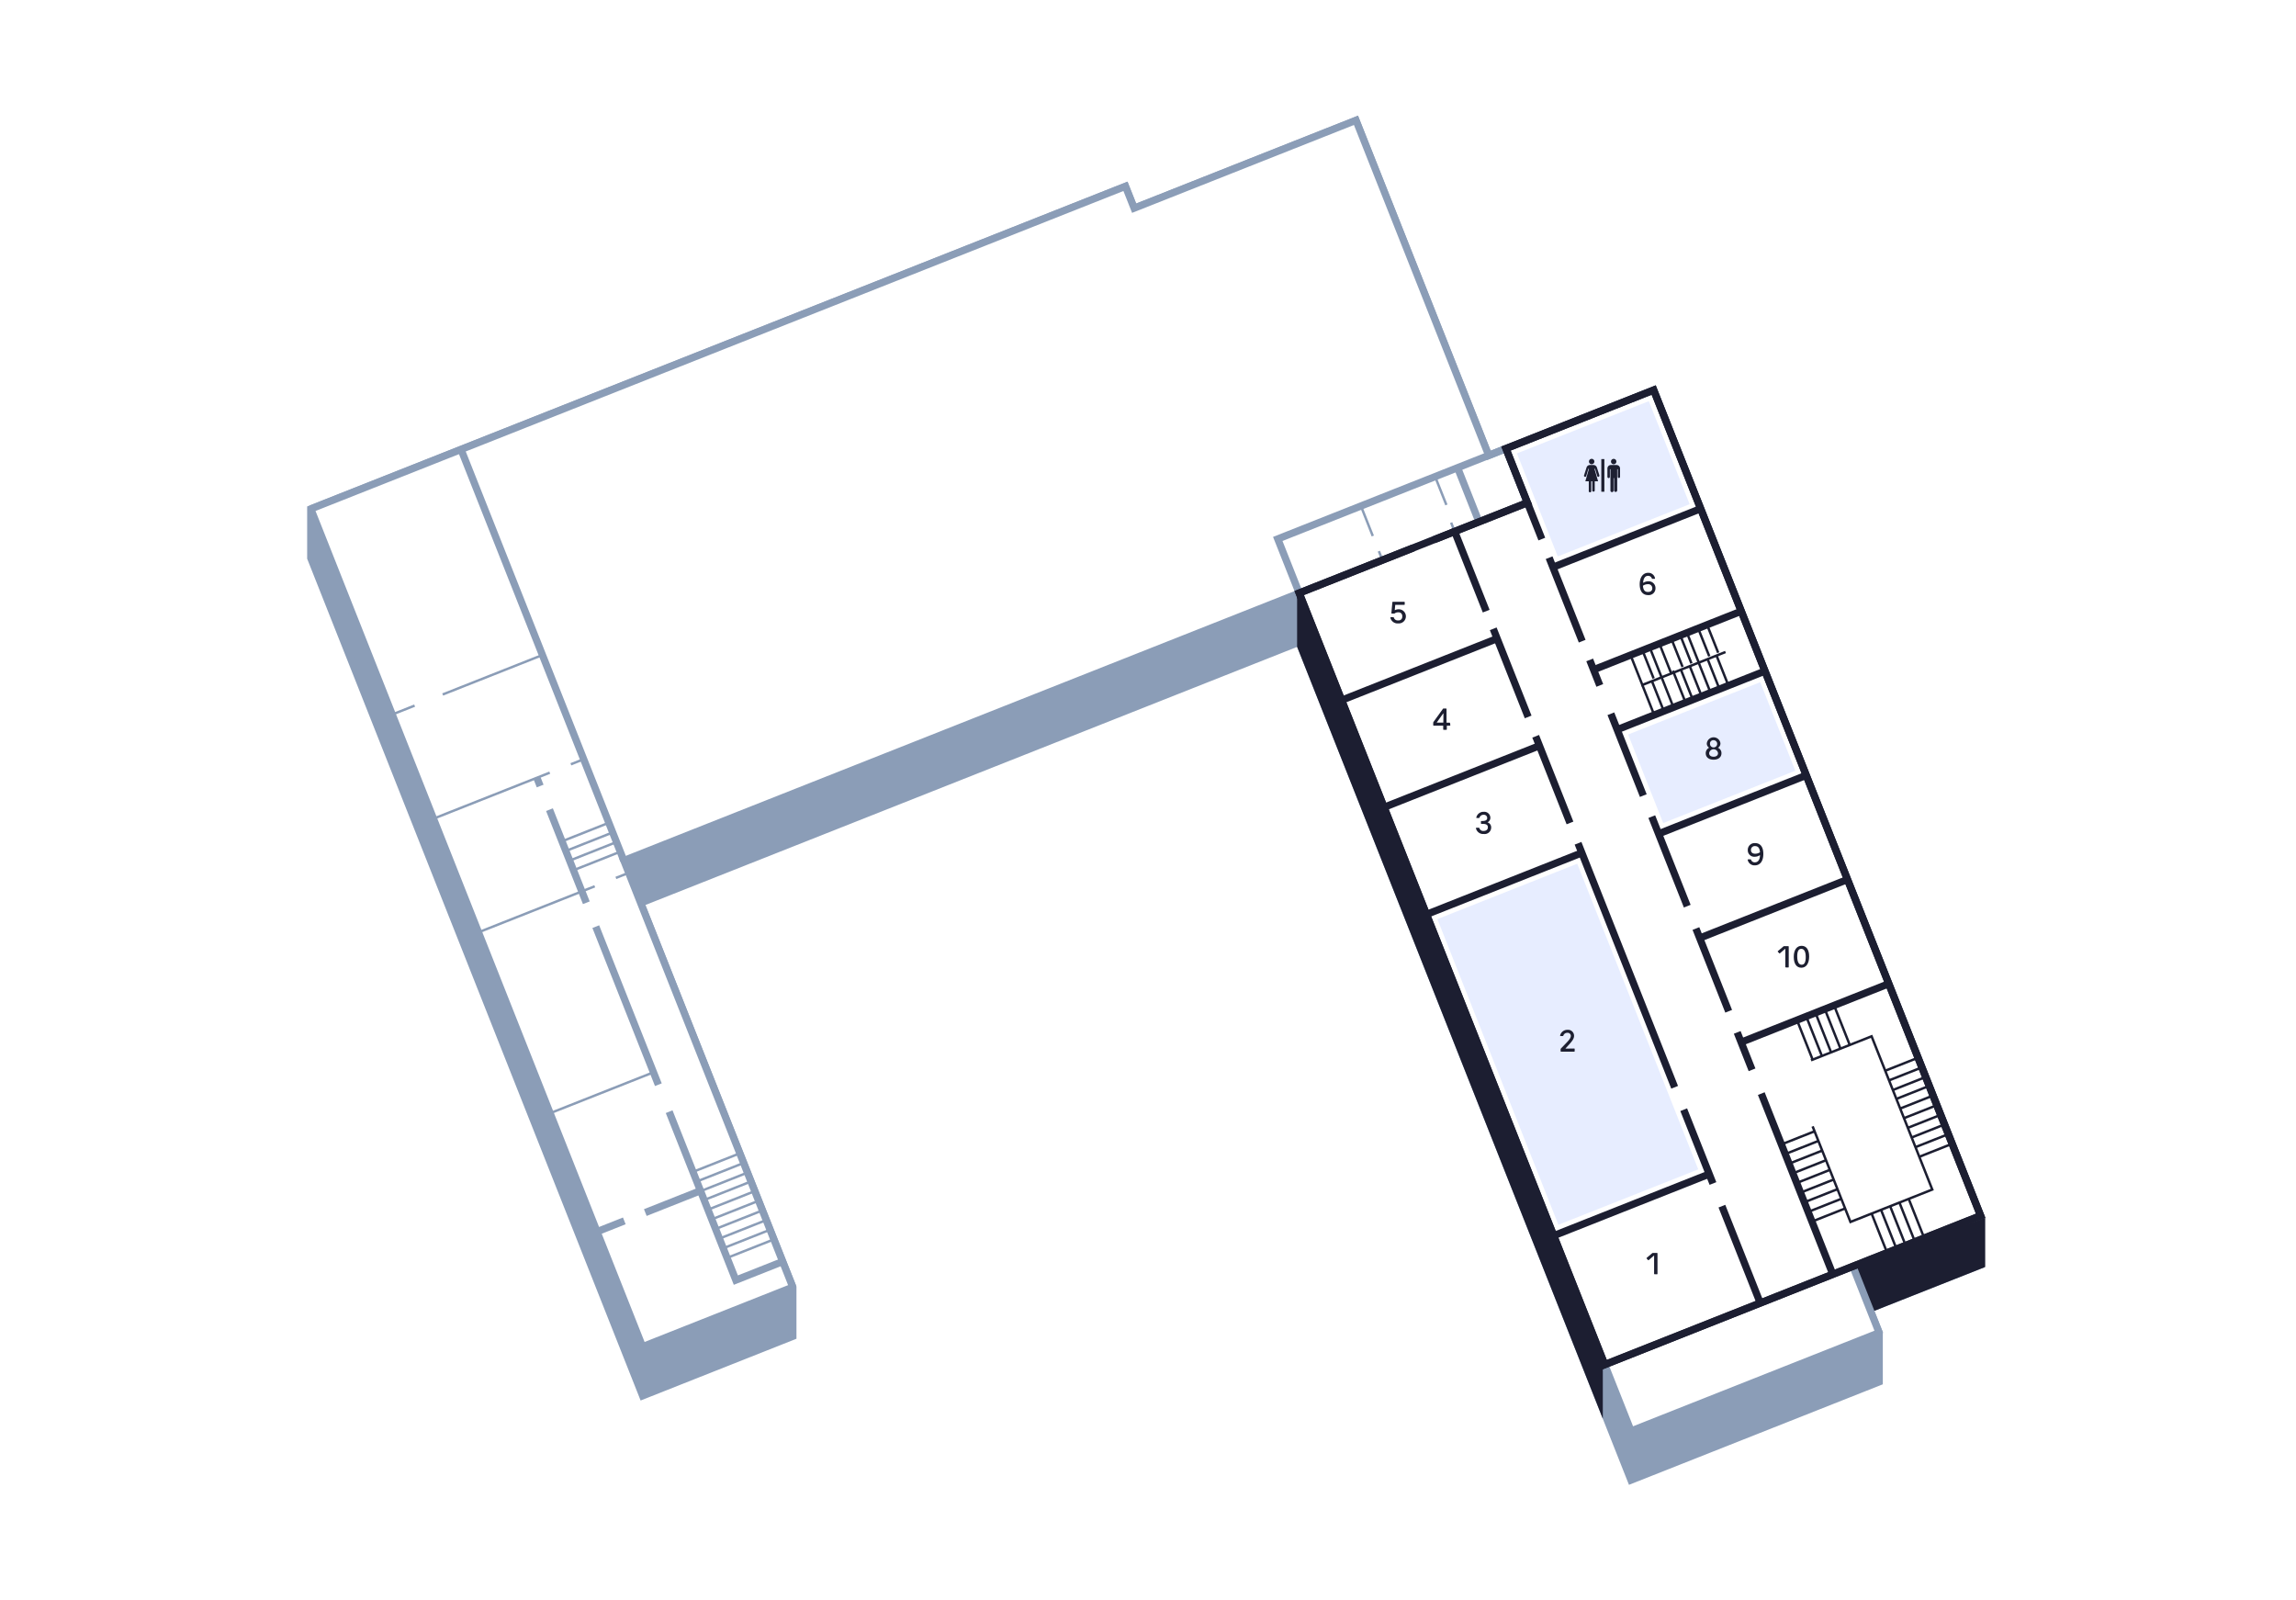 <svg id="Слой_1" data-name="Слой 1" xmlns="http://www.w3.org/2000/svg" viewBox="0 0 935.43 651.97">
<defs>
<style>
.cls-1{fill:#8b9db7;}.cls-2{fill:#fff;}.cls-3{fill:#1c1e31;}.cls-4{fill:#e7edff;}.cls-5{fill:#1d1f31;}
.cls-4:hover{stroke:red; stroke-width:5; cursor:pointer}
</style>
</defs>
<polygon class="cls-1" points="806.94 495.26 673.73 158.9 613.55 182.73 606.51 185.52 552.45 49 462.07 84.8 458.54 75.88 126.63 207.32 126.63 227.32 194.93 399.81 261.78 568.62 323.01 544.37 323.01 524.37 261.02 367.85 529.32 261.6 653.79 575.91 653.79 575.91 664.51 602.97 765.6 562.93 765.6 542.93 761.74 533.17 806.94 515.26 806.94 495.26"/><path class="cls-1" d="M663.67,604.89,528.49,263.52,262.94,368.68l61.55,155.41v21.29L261,570.54,125.14,227.61V206.32l.94-.37L459.37,74l3.53,8.91,90.38-35.79,54.07,136.51L674.57,157,808.42,495v21.29L763.66,534l3.43,8.65v21.29ZM530.15,259.67,665.34,601l98.78-39.12V543.21l-4.31-10.88,45.65-18.07V495.55L672.9,160.82l-67.22,26.62L551.62,50.93,461.23,86.72l-3.53-8.91L128.11,208.33V227L262.62,566.69l58.9-23.33V524.65L259.1,367Z"/><path class="cls-2" d="M653.79,555.91,664.51,583l101-40a.1.1,0,0,0,.06-.13l-10.68-27"/><polygon class="cls-1" points="663.67 584.89 652.41 556.46 655.17 555.37 665.34 581.04 763.68 542.1 753.51 516.42 756.27 515.33 767.17 542.87 766.68 544.07 766.06 544.35 663.67 584.89"/><path class="cls-2" d="M254.17,350.56l68.62,173.28a.56.56,0,0,1-.32.74l-60.69,24L126.86,207.92a.64.64,0,0,1,.36-.83l60.63-24L458.54,75.88l3.53,8.92L552.45,49l54.06,136.52,7-2.79,8.73,22.05Z"/><path class="cls-1" d="M261,550.54,125.48,208.46a2.13,2.13,0,0,1,1.19-2.75L459.37,74l3.53,8.91,90.38-35.79,54.07,136.51,7-2.78,9.83,24.8-1.38.55L256.1,351.39l68.07,171.9A2.06,2.06,0,0,1,323,526ZM128.55,208.16,262.62,546.69l58.46-23.15L252.25,349.73l1.38-.55L620.36,204l-7.64-19.29-7,2.78L551.62,50.92l-90.39,35.8-3.53-8.91Z"/><polygon class="cls-1" points="527.94 242.14 518.66 218.72 613.01 181.35 614.1 184.11 522.51 220.38 530.7 241.05 527.94 242.14"/><rect class="cls-1" x="596.73" y="189.7" width="2.96" height="23.72" transform="translate(-32.19 234.4) rotate(-21.6)"/><rect class="cls-1" x="585.84" y="194.01" width="0.99" height="13.12" transform="matrix(0.93, -0.37, 0.37, 0.93, -32.65, 230.01)"/><rect class="cls-1" x="591.44" y="212.74" width="0.99" height="3.91" transform="translate(-37.46 233.12) rotate(-21.61)"/><rect class="cls-1" x="556.4" y="205.66" width="0.99" height="13.12" transform="translate(-39.02 219.95) rotate(-21.6)"/><rect class="cls-1" x="562" y="224.4" width="0.99" height="3.91" transform="translate(-43.83 222.96) rotate(-21.6)"/><rect class="cls-1" x="217.96" y="316.87" width="2.96" height="3.45" transform="translate(-101.88 103.17) rotate(-21.6)"/><rect class="cls-1" x="229.91" y="328.38" width="2.96" height="40.79" transform="translate(-112.16 109.7) rotate(-21.6)"/><rect class="cls-1" x="254.03" y="375.03" width="2.96" height="69.25" transform="translate(-132.89 122.86) rotate(-21.6)"/><polygon class="cls-1" points="298.96 523.41 271.25 453.43 274 452.33 300.63 519.57 318.33 512.56 319.42 515.31 298.96 523.41"/><rect class="cls-1" x="219.53" y="176.75" width="2.96" height="180.13" transform="translate(-82.72 100.12) rotate(-21.6)"/><rect class="cls-1" x="242.81" y="498.07" width="11.98" height="2.96" transform="translate(-166.51 126.76) rotate(-21.61)"/><rect class="cls-1" x="262.08" y="488.03" width="24.14" height="2.96" transform="translate(-161.03 135.39) rotate(-21.61)"/><rect class="cls-1" x="178.82" y="274.38" width="43.73" height="0.99" transform="translate(-87.06 93.13) rotate(-21.59)"/><rect class="cls-1" x="159.44" y="288.76" width="9.84" height="0.99" transform="translate(-94.91 80.78) rotate(-21.59)"/><rect class="cls-1" x="232.39" y="309.82" width="5.63" height="0.99" transform="translate(-97.69 108.32) rotate(-21.59)"/><rect class="cls-1" x="174.81" y="323.64" width="50.96" height="0.99" transform="translate(-105.22 96.45) rotate(-21.59)"/><rect class="cls-1" x="193.14" y="369.93" width="50.96" height="0.99" transform="translate(-120.97 106.44) rotate(-21.59)"/><rect class="cls-1" x="250.72" y="356.11" width="5.63" height="0.99" transform="translate(-113.43 118.32) rotate(-21.59)"/><rect class="cls-1" x="222.52" y="444.66" width="45.33" height="0.99" transform="translate(-146.6 121.46) rotate(-21.59)"/><rect class="cls-1" x="286.15" y="484.59" width="20.52" height="0.99" transform="translate(-157.7 143.11) rotate(-21.59)"/><rect class="cls-1" x="287.71" y="488.52" width="20.52" height="0.99" transform="translate(-159.04 143.96) rotate(-21.59)"/><rect class="cls-1" x="289.27" y="492.45" width="20.52" height="0.99" transform="translate(-160.38 144.81) rotate(-21.59)"/><rect class="cls-1" x="281.61" y="473.12" width="20.52" height="0.99" transform="translate(-153.8 140.63) rotate(-21.59)"/><rect class="cls-1" x="283.16" y="477.05" width="20.52" height="0.99" transform="translate(-155.14 141.48) rotate(-21.59)"/><rect class="cls-1" x="284.72" y="480.98" width="20.52" height="0.99" transform="translate(-156.47 142.33) rotate(-21.59)"/><rect class="cls-1" x="290.82" y="496.38" width="20.52" height="0.99" transform="translate(-161.71 145.65) rotate(-21.59)"/><rect class="cls-1" x="292.38" y="500.31" width="20.52" height="0.99" transform="translate(-163.05 146.5) rotate(-21.59)"/><rect class="cls-1" x="293.93" y="504.24" width="20.52" height="0.99" transform="translate(-164.39 147.35) rotate(-21.59)"/><rect class="cls-1" x="295.49" y="508.17" width="20.52" height="0.99" transform="translate(-165.72 148.2) rotate(-21.59)"/><rect class="cls-1" x="228.28" y="338.45" width="20.52" height="0.99" transform="translate(-107.99 111.56) rotate(-21.59)"/><rect class="cls-1" x="229.83" y="342.38" width="20.52" height="0.99" transform="translate(-109.32 112.41) rotate(-21.59)"/><rect class="cls-1" x="231.39" y="346.31" width="20.52" height="0.99" transform="translate(-110.66 113.25) rotate(-21.59)"/><rect class="cls-1" x="232.95" y="350.24" width="20.52" height="0.99" transform="translate(-112 114.1) rotate(-21.59)"/><polygon class="cls-2" points="673.73 158.9 806.94 495.26 653.79 555.91 529.32 241.6 622.28 204.78 613.55 182.73 673.73 158.9"/><path class="cls-3" d="M653,557.84,527.39,240.76l93-36.81-8.73-22L674.57,157,808.87,496.1ZM531.24,242.43,654.63,554,805,494.43,672.9,160.82l-57.42,22.74,8.73,22.05Z"/><rect class="cls-3" x="730.69" y="442.66" width="2.96" height="79.22" transform="translate(-126.13 303.46) rotate(-21.6)"/><rect class="cls-3" x="709.3" y="420.06" width="2.96" height="16.4" transform="translate(-107.75 291.81) rotate(-21.61)"/><rect class="cls-3" x="696.15" y="376.93" width="2.96" height="36.25" transform="translate(-96.45 284.62) rotate(-21.6)"/><rect class="cls-3" x="678.7" y="331.36" width="2.96" height="39.23" transform="translate(-81.44 275.11) rotate(-21.61)"/><rect class="cls-3" x="661.43" y="289.45" width="2.96" height="35.87" transform="translate(-66.61 265.67) rotate(-21.6)"/><rect class="cls-3" x="648.25" y="268.5" width="2.96" height="11.18" transform="translate(-55.28 258.5) rotate(-21.61)"/><rect class="cls-3" x="636.39" y="225.86" width="2.96" height="36.58" transform="translate(-45.08 252.01) rotate(-21.6)"/><rect class="cls-3" x="623.74" y="204.22" width="2.96" height="15.98" transform="translate(-34.21 245.14) rotate(-21.61)"/><rect class="cls-3" x="707.84" y="489.94" width="2.96" height="42.39" transform="translate(-138.37 297.09) rotate(-21.61)"/><rect class="cls-3" x="690.43" y="451" width="2.96" height="32.34" transform="translate(-123.4 287.59) rotate(-21.61)"/><rect class="cls-3" x="661.13" y="339.72" width="2.96" height="106.91" transform="translate(-98.22 271.59) rotate(-21.6)"/><rect class="cls-3" x="631.18" y="298.57" width="2.96" height="37.97" transform="translate(-72.48 255.24) rotate(-21.6)"/><rect class="cls-3" x="614" y="254.86" width="2.96" height="38.62" transform="translate(-57.71 245.89) rotate(-21.61)"/><polygon class="cls-3" points="604.12 249.51 590.73 215.68 602.03 211.21 603.13 213.96 594.57 217.35 606.88 248.42 604.12 249.51"/><rect class="cls-3" x="583.89" y="216.71" width="9.08" height="2.96" transform="translate(-39 232.07) rotate(-21.61)"/><polygon class="cls-3" points="652.96 557.84 527.39 240.76 575.25 221.81 576.35 224.57 531.24 242.43 654.63 553.99 805.02 494.43 672.9 160.82 615.48 183.56 624.21 205.61 603.13 213.96 602.03 211.21 620.36 203.95 611.63 181.9 674.57 156.97 808.87 496.1 652.96 557.84"/><rect class="cls-3" x="544.2" y="271.2" width="68.12" height="2.96" transform="translate(-59.78 232.16) rotate(-21.61)"/><rect class="cls-3" x="561.48" y="314.83" width="68.12" height="2.96" transform="translate(-74.64 241.59) rotate(-21.61)"/><rect class="cls-3" x="578.76" y="358.46" width="68.12" height="2.96" transform="translate(-89.49 251.02) rotate(-21.61)"/><rect class="cls-3" x="630.59" y="489.35" width="68.12" height="2.96" transform="translate(-134.06 279.31) rotate(-21.61)"/><rect class="cls-3" x="630.41" y="217.65" width="64.73" height="2.96" transform="translate(-34.12 259.52) rotate(-21.61)"/><rect class="cls-3" x="646.95" y="259.41" width="64.73" height="2.96" transform="translate(-48.33 268.55) rotate(-21.61)"/><rect class="cls-3" x="656.61" y="283.8" width="64.73" height="2.96" transform="translate(-56.64 273.82) rotate(-21.61)"/><rect class="cls-3" x="673.42" y="326.26" width="64.73" height="2.96" transform="translate(-71.1 283) rotate(-21.61)"/><rect class="cls-3" x="690.24" y="368.71" width="64.73" height="2.96" transform="translate(-85.55 292.17) rotate(-21.61)"/><rect class="cls-3" x="707.05" y="411.17" width="64.73" height="2.96" transform="translate(-100.01 301.35) rotate(-21.61)"/><rect class="cls-3" x="681.93" y="260.15" width="0.99" height="13.12" transform="matrix(0.93, -0.37, 0.37, 0.93, -50.26, 270.04)"/><rect class="cls-3" x="678" y="261.71" width="0.99" height="13.12" transform="translate(-51.11 268.65) rotate(-21.6)"/><rect class="cls-3" x="674.07" y="263.26" width="0.99" height="13.12" transform="translate(-51.96 267.32) rotate(-21.6)"/><rect class="cls-3" x="685.55" y="258.72" width="0.99" height="13.12" transform="matrix(0.93, -0.37, 0.37, 0.93, -49.48, 271.27)"/><rect class="cls-3" x="689.18" y="257.28" width="0.99" height="13.12" transform="translate(-48.69 272.49) rotate(-21.61)"/><rect class="cls-3" x="692.82" y="255.84" width="0.99" height="13.12" transform="matrix(0.93, -0.37, 0.37, 0.93, -47.91, 273.75)"/><rect class="cls-3" x="696.45" y="254.4" width="0.99" height="13.12" transform="matrix(0.93, -0.37, 0.37, 0.93, -47.12, 274.98)"/><rect class="cls-3" x="694.01" y="269.48" width="0.99" height="13.12" transform="translate(-52.85 275.09) rotate(-21.6)"/><rect class="cls-3" x="697.65" y="268.04" width="0.99" height="13.12" transform="translate(-52.06 276.33) rotate(-21.6)"/><rect class="cls-3" x="701.28" y="266.6" width="0.99" height="13.12" transform="translate(-51.27 277.57) rotate(-21.6)"/><rect class="cls-3" x="670.14" y="264.82" width="0.99" height="13.12" transform="matrix(0.93, -0.37, 0.37, 0.93, -52.81, 266.03)"/><rect class="cls-3" x="686.76" y="272.35" width="0.99" height="13.12" transform="translate(-54.41 272.61) rotate(-21.6)"/><rect class="cls-3" x="682.83" y="273.9" width="0.99" height="13.12" transform="matrix(0.93, -0.37, 0.37, 0.93, -55.26, 271.34)"/><rect class="cls-3" x="678.9" y="275.46" width="0.99" height="13.12" transform="translate(-56.11 269.95) rotate(-21.6)"/><rect class="cls-3" x="690.38" y="270.92" width="0.99" height="13.12" transform="translate(-53.63 273.86) rotate(-21.6)"/><rect class="cls-3" x="674.97" y="277.02" width="0.99" height="13.12" transform="translate(-56.96 268.61) rotate(-21.6)"/><rect class="cls-3" x="671.05" y="278.57" width="0.99" height="13.12" transform="translate(-57.81 267.28) rotate(-21.6)"/><polygon class="cls-3" points="668.85 279.68 663.83 267.02 664.75 266.65 669.4 278.39 702.82 265.16 703.18 266.08 668.85 279.68"/><rect class="cls-3" x="725.39" y="463.01" width="14.39" height="0.99" transform="translate(-119.16 302.1) rotate(-21.59)"/><rect class="cls-3" x="726.95" y="466.94" width="14.39" height="0.99" transform="translate(-120.49 302.94) rotate(-21.59)"/><rect class="cls-3" x="728.5" y="470.87" width="14.39" height="0.99" transform="translate(-121.83 303.79) rotate(-21.59)"/><rect class="cls-3" x="730.06" y="474.8" width="14.39" height="0.99" transform="translate(-123.17 304.64) rotate(-21.59)"/><rect class="cls-3" x="731.61" y="478.73" width="14.39" height="0.99" transform="translate(-124.5 305.49) rotate(-21.59)"/><rect class="cls-3" x="733.17" y="482.66" width="14.39" height="0.99" transform="translate(-125.84 306.34) rotate(-21.59)"/><rect class="cls-3" x="734.73" y="486.58" width="14.39" height="0.99" transform="translate(-127.18 307.19) rotate(-21.59)"/><rect class="cls-3" x="736.28" y="490.51" width="14.39" height="0.99" transform="translate(-128.51 308.03) rotate(-21.59)"/><rect class="cls-3" x="737.84" y="494.44" width="14.39" height="0.99" transform="translate(-129.85 308.88) rotate(-21.59)"/><rect class="cls-3" x="772.1" y="444.51" width="14.39" height="0.99" transform="translate(-109.07 317.99) rotate(-21.59)"/><rect class="cls-3" x="773.66" y="448.44" width="14.39" height="0.99" transform="translate(-110.41 318.84) rotate(-21.59)"/><rect class="cls-3" x="775.22" y="452.37" width="14.39" height="0.99" transform="translate(-111.75 319.68) rotate(-21.59)"/><rect class="cls-3" x="767.56" y="433.04" width="14.39" height="0.99" transform="translate(-105.17 315.51) rotate(-21.59)"/><rect class="cls-3" x="769.12" y="436.97" width="14.39" height="0.99" transform="translate(-106.51 316.36) rotate(-21.59)"/><rect class="cls-3" x="770.67" y="440.89" width="14.39" height="0.99" transform="translate(-107.84 317.21) rotate(-21.59)"/><rect class="cls-3" x="776.77" y="456.3" width="14.39" height="0.99" transform="translate(-113.08 320.53) rotate(-21.59)"/><rect class="cls-3" x="778.33" y="460.23" width="14.39" height="0.99" transform="translate(-114.42 321.38) rotate(-21.59)"/><rect class="cls-3" x="779.88" y="464.16" width="14.39" height="0.99" transform="translate(-115.75 322.23) rotate(-21.59)"/><rect class="cls-3" x="781.44" y="468.09" width="14.39" height="0.99" transform="translate(-117.09 323.08) rotate(-21.59)"/><rect class="cls-3" x="765.23" y="493.76" width="0.99" height="17.18" transform="translate(-131.17 317.22) rotate(-21.6)"/><rect class="cls-3" x="769" y="492.27" width="0.99" height="17.18" transform="translate(-130.36 318.54) rotate(-21.61)"/><rect class="cls-3" x="772.78" y="490.77" width="0.99" height="17.18" transform="translate(-129.54 319.79) rotate(-21.6)"/><rect class="cls-3" x="776.56" y="489.28" width="0.99" height="17.18" transform="translate(-128.72 321.08) rotate(-21.6)"/><rect class="cls-3" x="780.33" y="487.78" width="0.99" height="17.18" transform="translate(-127.9 322.35) rotate(-21.6)"/><rect class="cls-3" x="734.79" y="414.94" width="0.99" height="17.36" transform="translate(-104.33 300.51) rotate(-21.61)"/><rect class="cls-3" x="738.56" y="413.45" width="0.99" height="17.36" transform="translate(-103.51 301.8) rotate(-21.61)"/><rect class="cls-3" x="742.34" y="411.95" width="0.99" height="17.36" transform="translate(-102.68 303.02) rotate(-21.6)"/><rect class="cls-3" x="746.12" y="410.46" width="0.99" height="17.36" transform="translate(-101.88 304.37) rotate(-21.61)"/><rect class="cls-3" x="749.9" y="408.96" width="0.99" height="17.36" transform="translate(-101.06 305.66) rotate(-21.61)"/><polygon class="cls-3" points="753.63 498.44 738.03 459.05 738.95 458.68 754.18 497.15 786.6 484.32 762.24 422.81 738.02 432.4 737.65 431.48 762.79 421.53 762.98 421.99 787.88 484.87 753.63 498.44"/><rect class="cls-4" x="624.31" y="172.42" width="57.79" height="45.15" transform="translate(-25.91 254.21) rotate(-21.6)"/><rect class="cls-5" x="652.4" y="187.02" width="1.25" height="13.3"/><path class="cls-5" d="M648.46,189.12a1.1,1.1,0,1,0-1.09-1.1A1.1,1.1,0,0,0,648.46,189.12Z"/><path class="cls-5" d="M648.3,196.07v3.83a.52.52,0,1,1-1,0v-3.83H645.9l1.46-5.09h-.23l-.86,2.91a.47.47,0,1,1-.88-.31l1-3.15a1.45,1.45,0,0,1,1.35-1h1.5a1.49,1.49,0,0,1,1.36,1l1,3.15c.19.68-.67,1-.88.3l-.86-2.9h-.25l1.48,5.09h-1.37v3.84a.52.52,0,0,1-1,0v-3.84Z"/><path class="cls-5" d="M656.28,189.44a1.41,1.41,0,0,0-1.39,1.43v3.39a.48.48,0,1,0,1,0v-3.1h.23v8.6a.64.64,0,1,0,1.27,0v-5h.21v5a.64.64,0,1,0,1.28,0v-8.6h.22v3.1a.47.47,0,1,0,.94,0v-3.37a1.43,1.43,0,0,0-1.41-1.45Z"/><path class="cls-5" d="M657.44,189.13a1.1,1.1,0,1,0-1.1-1.09A1.1,1.1,0,0,0,657.44,189.13Z"/><rect class="cls-4" x="608.13" y="358.38" width="61.29" height="133.92" transform="translate(-111.74 265.08) rotate(-21.6)"/><rect class="cls-4" x="668.43" y="287.14" width="57.9" height="38.8" transform="translate(-63.87 278.31) rotate(-21.6)"/><path class="cls-5" d="M674.14,519.1a.21.21,0,0,1-.23-.24l0-7.33h-.09l-2.06,1.77a.22.22,0,0,1-.34,0l-.51-.56a.21.21,0,0,1,0-.33l2.22-1.88a.43.43,0,0,1,.29-.1h1.64a.21.21,0,0,1,.23.23l0,8.22a.22.22,0,0,1-.24.24Z"/><path class="cls-5" d="M607.53,337.1a2.66,2.66,0,0,1-3,2.65,3,3,0,0,1-3.2-2.29.2.2,0,0,1,.22-.25h.94c.14,0,.21.07.26.21a1.59,1.59,0,0,0,1.7,1.09c1.06,0,1.73-.54,1.73-1.49s-.58-1.4-2.27-1.4h-.32a.21.21,0,0,1-.23-.24v-.68a.21.21,0,0,1,.23-.24h.32c1.52,0,2-.51,2-1.22a1.33,1.33,0,0,0-1.48-1.31,1.65,1.65,0,0,0-1.64,1.12.25.25,0,0,1-.26.2h-.84c-.17,0-.25-.1-.21-.26a3,3,0,0,1,3-2.28,2.48,2.48,0,0,1,2.72,2.4A2,2,0,0,1,606,335,2.11,2.11,0,0,1,607.53,337.1Z"/><path class="cls-5" d="M590.89,295.38a.22.22,0,0,1-.24.24h-1.19v1.47a.21.21,0,0,1-.24.23h-1a.21.21,0,0,1-.23-.23v-1.47h-3.83a.22.22,0,0,1-.24-.24v-.69a1,1,0,0,1,.14-.63l3.75-5.2a.41.41,0,0,1,.38-.23h.91a.22.22,0,0,1,.24.24l0,5.54h1.2a.21.21,0,0,1,.24.23Zm-2.81-4.75H588l-2.67,3.74v0h2.71Z"/><path class="cls-5" d="M572.31,246.16a.21.21,0,0,1-.23.24h-3.63l-.2,2.15h.1a3.26,3.26,0,0,1,1.47-.34,2.88,2.88,0,1,1-.14,5.75,3,3,0,0,1-3.21-2.28c0-.17.07-.25.22-.25h.94a.25.25,0,0,1,.26.21,1.61,1.61,0,0,0,1.74,1.09,1.46,1.46,0,0,0,1.67-1.62,1.48,1.48,0,0,0-1.67-1.66,2.29,2.29,0,0,0-1.38.41.41.41,0,0,1-.3.09l-.84,0c-.17,0-.24-.09-.23-.26l.39-4.3a.23.23,0,0,1,.25-.23h4.56a.21.21,0,0,1,.23.24Z"/><path class="cls-5" d="M674.47,239.6a2.75,2.75,0,0,1-3,2.83c-2,0-3.43-1.34-3.43-4.41,0-2.8,1.34-4.67,3.45-4.67a2.73,2.73,0,0,1,2.79,2.2c0,.16,0,.25-.22.25l-.82,0a.28.28,0,0,1-.27-.21,1.55,1.55,0,0,0-1.53-1c-1.19,0-1.89,1-2,2.79h.15a3.75,3.75,0,0,1,2-.58A2.76,2.76,0,0,1,674.47,239.6Zm-1.3.08A1.63,1.63,0,0,0,671.3,238a3.34,3.34,0,0,0-1.93.62c.12,1.83.83,2.53,2,2.53C672.44,241.19,673.17,240.64,673.17,239.68Z"/><path class="cls-5" d="M700.93,302.83a2,2,0,0,1-1,1.8v0a2.34,2.34,0,0,1,1.42,2.23c0,1.6-1.26,2.62-3.2,2.62s-3.2-1-3.2-2.62a2.47,2.47,0,0,1,1.34-2.23v-.05a2,2,0,0,1-.91-1.75,2.8,2.8,0,0,1,5.56,0Zm-4.6,4c0,.86.66,1.44,1.81,1.44s1.82-.58,1.82-1.44a1.83,1.83,0,0,0-3.63,0Zm.35-3.94a1.47,1.47,0,1,0,1.46-1.34A1.33,1.33,0,0,0,696.68,302.9Z"/><path class="cls-5" d="M718.41,347.86c0,3-1.34,4.67-3.47,4.67a2.81,2.81,0,0,1-2.89-2.19c0-.15.05-.25.22-.26l.87,0a.27.27,0,0,1,.28.21,1.52,1.52,0,0,0,1.56,1c1.26,0,2-1,2.08-2.85h-.16a3.76,3.76,0,0,1-2,.58,2.62,2.62,0,0,1-2.82-2.69,2.77,2.77,0,0,1,2.95-2.87C716.79,343.45,718.41,344.54,718.41,347.86Zm-1.36-.67c-.16-2-1-2.5-2-2.5a1.52,1.52,0,0,0-1.67,1.67c0,.67.42,1.43,1.76,1.43A3.57,3.57,0,0,0,717.05,347.19Z"/><path class="cls-5" d="M727.6,394.11a.21.21,0,0,1-.23-.23l0-7.33h-.1l-2.06,1.77a.22.22,0,0,1-.34,0l-.5-.55a.21.21,0,0,1,0-.34l2.22-1.87a.44.44,0,0,1,.29-.11h1.64a.22.22,0,0,1,.24.24l0,8.22a.21.21,0,0,1-.23.23Z"/><path class="cls-5" d="M737.08,389.66c0,2.88-1.23,4.57-3.18,4.57s-3.09-1.62-3.09-4.44,1.24-4.48,3.19-4.48S737.08,386.86,737.08,389.66Zm-4.86-.05c0,2.3.67,3.4,1.81,3.4s1.66-1.05,1.66-3.13c0-2.3-.69-3.35-1.81-3.35S732.22,387.53,732.22,389.61Z"/><path class="cls-5" d="M641.32,427.14a.21.21,0,0,1,.23.23v.81a.21.21,0,0,1-.23.24h-5.27a.21.21,0,0,1-.23-.24v-.66a.49.49,0,0,1,.14-.39l2.26-2.34c1.06-1.1,1.77-2,1.77-2.81a1.28,1.28,0,0,0-1.44-1.23,1.63,1.63,0,0,0-1.61,1.11.25.25,0,0,1-.26.2h-.84c-.18,0-.26-.09-.21-.26a3,3,0,0,1,3-2.27A2.44,2.44,0,0,1,641.3,422c0,1.19-.92,2.3-2.14,3.64l-1.36,1.49v.06Z"/><polygon class="cls-3" points="808.81 496.09 808.81 516.15 763.66 534 756.27 515.33 808.81 496.09"/><polygon class="cls-3" points="528.46 263.51 528.46 242.75 653.79 555.91 653.01 557.86 653.01 577.95 528.46 263.51"/></svg>